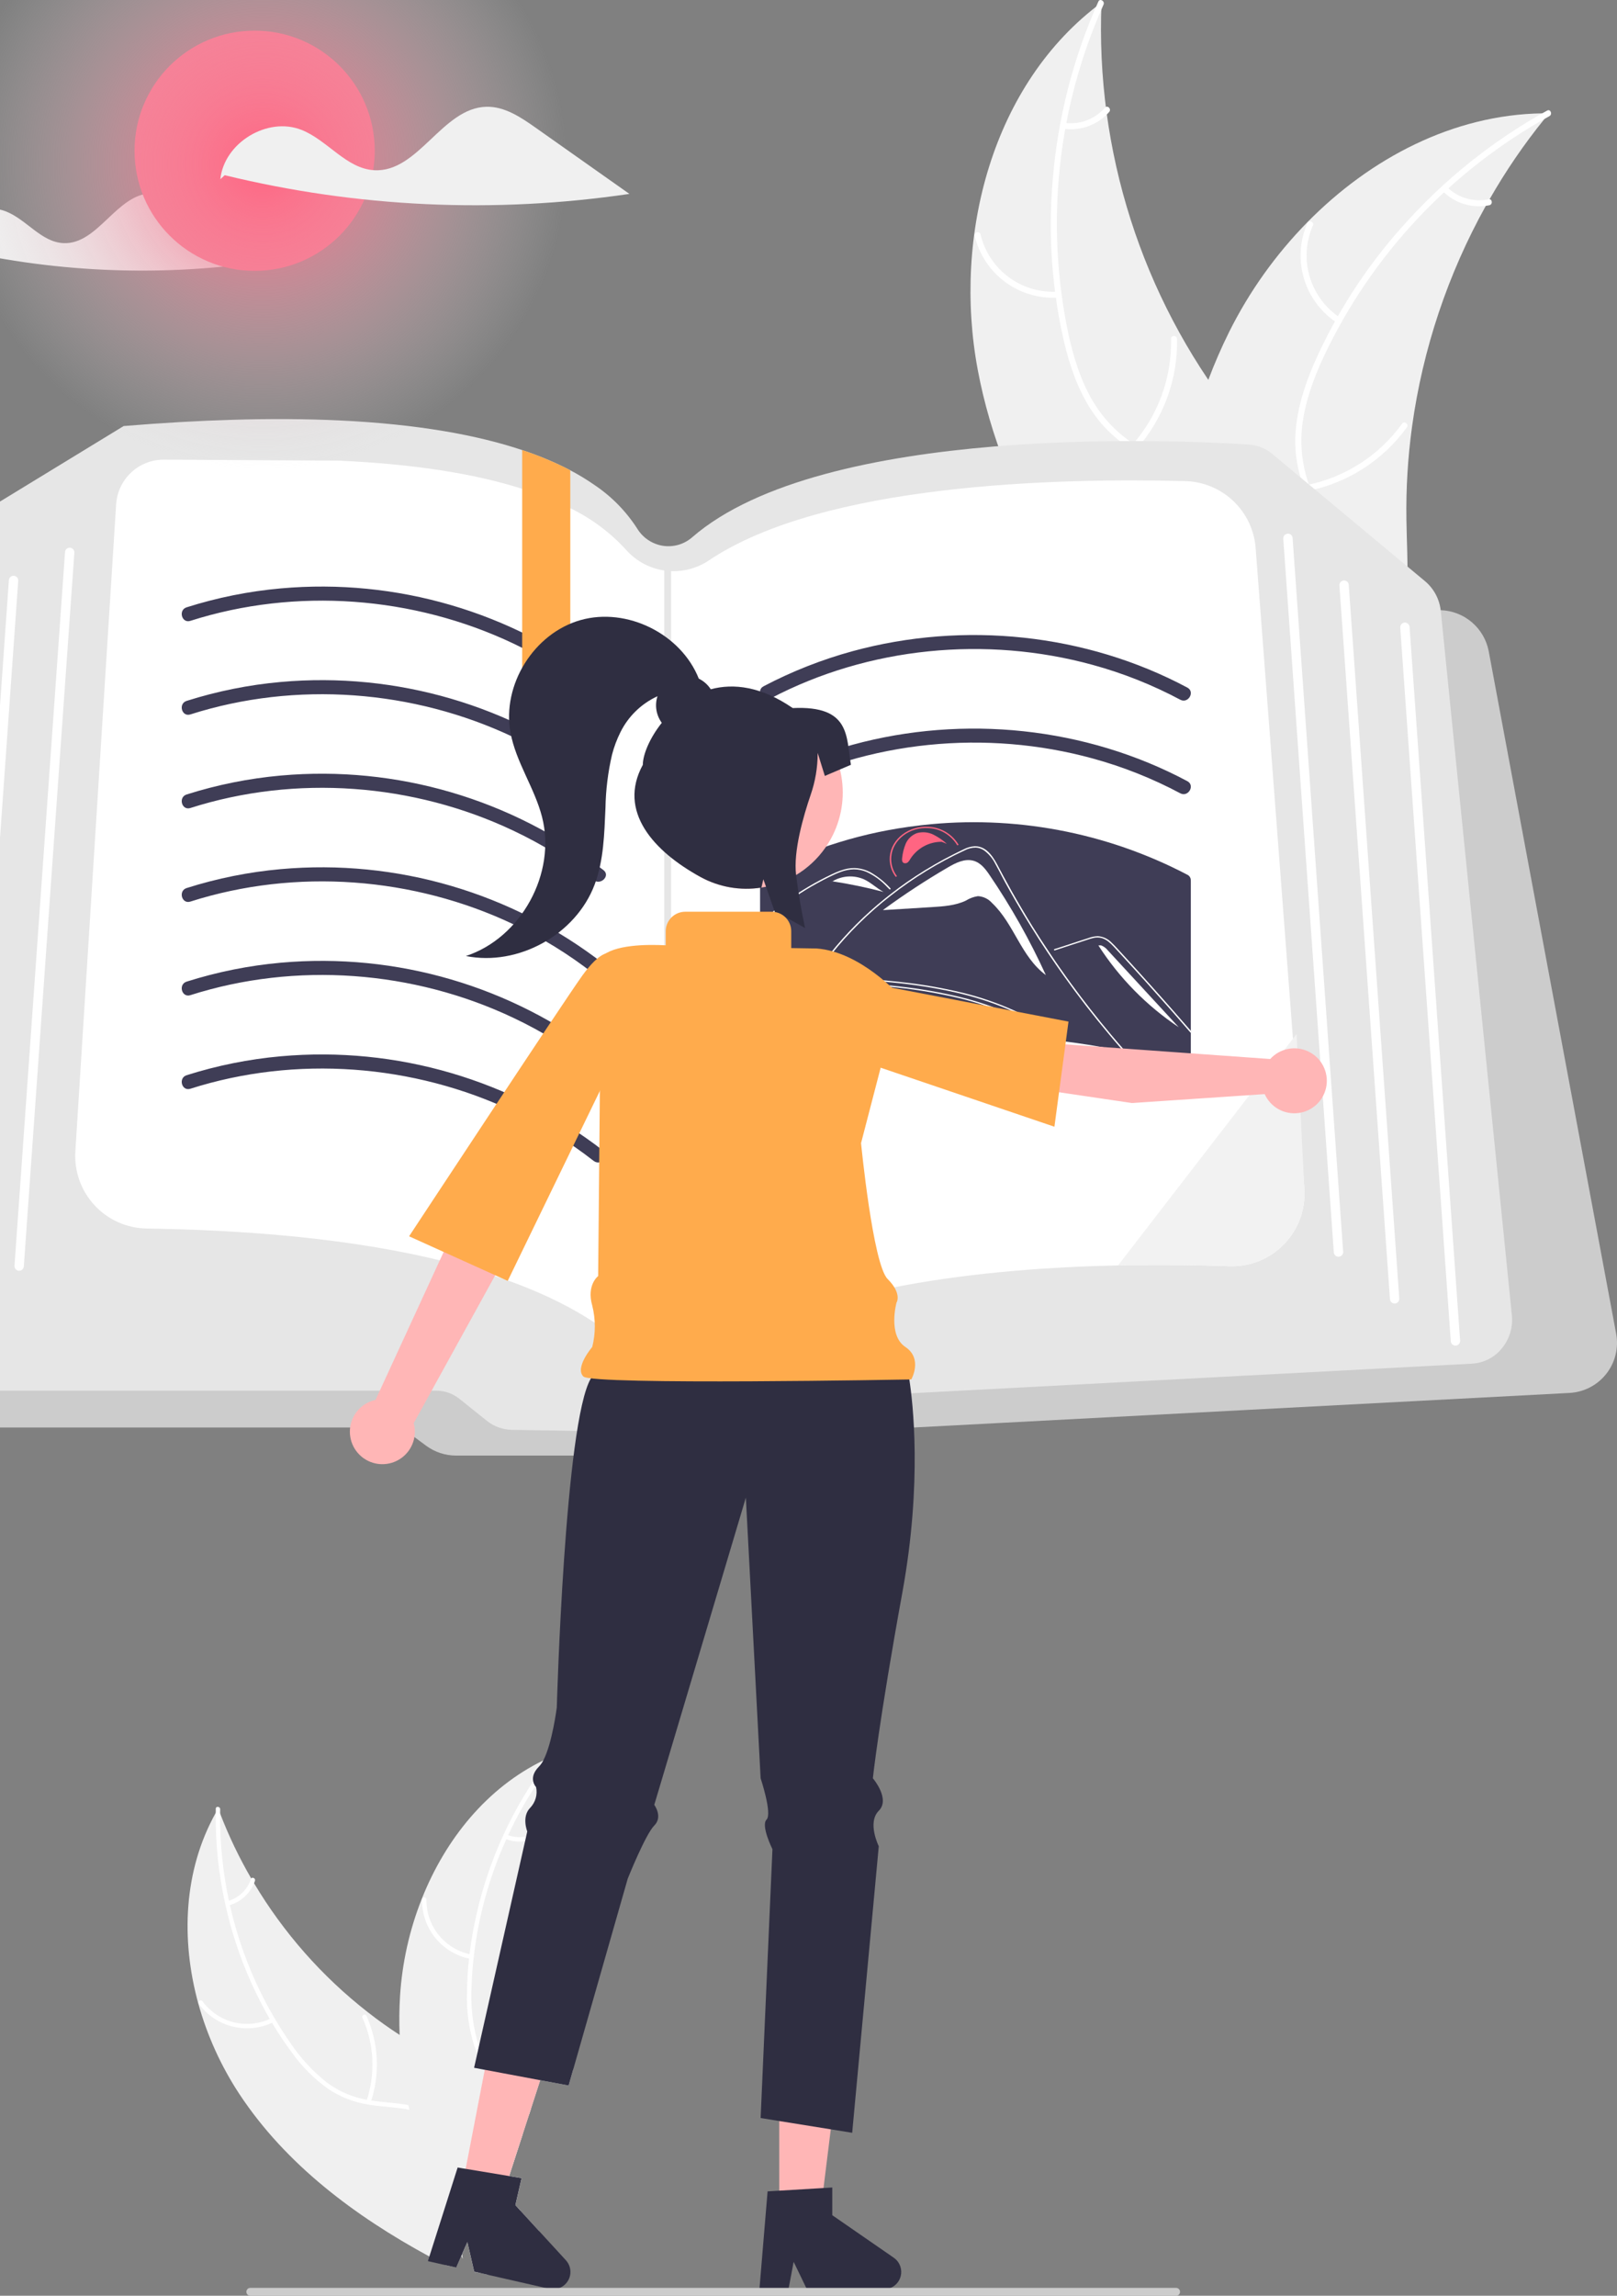 <svg width="720" height="1022" viewBox="0 0 720 1022" fill="none" xmlns="http://www.w3.org/2000/svg">
<rect x="0" y="0" width="720" height="1022" fill="#808080" stroke="none"/>
<g clip-path="url(#clip0_2_5)">
<path d="M232.23 969.633L229.48 981.662L230.142 982.383C229.995 982.751 229.848 983.118 229.671 983.486C228.21 986.785 226.54 989.988 224.671 993.074C222.2 997.177 219.435 1001.13 216.567 1005.02C214.993 1007.16 213.375 1009.29 211.758 1011.41C211.714 1011.48 211.664 1011.55 211.61 1011.62C211.628 1011.54 211.653 1011.47 211.684 1011.4L211.155 1011.28L208.11 998.074L207.184 1000.16V1000.18L205.683 1003.63C205.801 1004.27 205.919 1004.88 206.066 1005.5C206.051 1005.49 206.051 1005.46 206.036 1005.44C206.022 1005.43 206.022 1005.43 206.022 1005.41C205.831 1005 205.625 1004.6 205.433 1004.19L203.139 1009.46L198.492 1008.4C196.05 1007.13 193.609 1005.85 191.182 1004.53C158.032 986.545 127.337 963.589 106.673 932.34C98.46 919.891 92.251 906.229 88.275 891.855C80.436 863.296 81.789 832.562 96.055 807.047L96.056 807.042L96.059 807.037L96.064 807.034L96.07 807.033C96.422 806.385 96.79 805.738 97.172 805.091C97.452 805.827 97.717 806.562 98.011 807.297V807.312C101.845 817.298 106.473 826.961 111.851 836.209C112.262 836.929 112.674 837.65 113.115 838.356C126.251 860.403 143.366 879.82 163.591 895.619C163.646 895.673 163.705 895.722 163.767 895.767C163.837 895.825 163.911 895.879 163.988 895.928C168.489 899.458 173.141 902.776 177.945 905.884V905.899C181.696 908.34 185.549 910.649 189.461 912.84C197.8 917.487 206.875 921.957 214.67 927.531C222.244 932.928 228.627 939.354 232.024 947.957C232.289 948.648 232.539 949.339 232.76 950.03L226.7 968.721L232.23 969.633Z" fill="#F0F0F0"/>
<path d="M207.184 1000.16V1000.18L205.684 1003.63C203.419 991.045 206.11 977.736 204.242 964.986C204.036 963.56 203.772 962.133 203.433 960.721C201.521 952.663 197.153 945.119 189.388 941.516C187.121 940.484 184.742 939.719 182.299 939.237C177.475 938.207 172.445 937.987 167.577 937.413C166.356 937.266 165.15 937.104 163.973 936.884C157.679 935.908 151.669 933.586 146.354 930.075C139.847 925.451 134.177 919.752 129.588 913.222C126.555 909.123 123.732 904.873 121.131 900.487C120.778 899.928 120.454 899.355 120.116 898.781C114.029 888.24 109.037 877.104 105.218 865.546C103.25 859.639 101.6 853.63 100.276 847.547C97.328 834.252 95.912 820.664 96.055 807.047C96.055 807.045 96.055 807.043 96.056 807.041C96.057 807.04 96.058 807.038 96.059 807.037C96.06 807.035 96.062 807.034 96.064 807.033C96.066 807.033 96.068 807.032 96.07 807.032C96.055 806.415 96.07 805.797 96.084 805.179C96.114 803.915 98.07 804.194 98.04 805.459C98.026 806.077 98.011 806.679 98.011 807.297V807.312C97.891 820.358 99.208 833.377 101.938 846.135C102.085 846.782 102.232 847.429 102.364 848.076C106.341 865.755 113.023 882.714 122.175 898.355C122.278 898.531 122.381 898.708 122.499 898.884C124.631 902.516 126.926 906.046 129.338 909.502C133.769 916.154 139.219 922.069 145.486 927.031C150.76 930.975 156.886 933.63 163.37 934.781C164.018 934.898 164.665 935.016 165.327 935.119C165.841 935.207 166.371 935.281 166.9 935.339C171.857 935.957 176.945 936.192 181.872 937.134C184.112 937.556 186.312 938.171 188.447 938.972C191.941 940.372 195.1 942.495 197.715 945.201C200.331 947.908 202.345 951.138 203.625 954.677C204.936 958.113 205.834 961.692 206.301 965.339C206.463 966.53 206.581 967.721 206.684 968.927V968.942C206.831 970.883 206.904 972.839 206.934 974.795C206.963 977.236 206.919 979.677 206.86 982.103C206.534 988.123 206.642 994.158 207.184 1000.16Z" fill="white"/>
<path d="M121.968 900.076C116.363 902.922 109.93 903.683 103.816 902.225C97.702 900.766 92.305 897.181 88.59 892.111C87.842 891.083 89.405 889.872 90.154 890.902C93.605 895.629 98.632 898.968 104.328 900.315C110.024 901.662 116.015 900.928 121.217 898.247C122.349 897.665 123.093 899.498 121.968 900.076Z" fill="white"/>
<path d="M163.179 935.368C167.274 923.19 166.628 909.917 161.371 898.193C160.849 897.032 162.678 896.284 163.199 897.443C168.648 909.653 169.292 923.468 165.002 936.131C164.593 937.338 162.771 936.568 163.179 935.368Z" fill="white"/>
<path d="M101.367 846.317C103.765 845.668 105.964 844.433 107.766 842.724C109.569 841.014 110.919 838.884 111.695 836.524C112.089 835.313 113.91 836.084 113.518 837.287C112.649 839.89 111.155 842.241 109.168 844.134C107.18 846.027 104.76 847.404 102.117 848.146C101.874 848.237 101.605 848.231 101.365 848.131C101.126 848.031 100.934 847.843 100.827 847.607C100.729 847.364 100.731 847.092 100.832 846.851C100.933 846.609 101.125 846.418 101.367 846.317Z" fill="white"/>
<path d="M211.522 1011.74C211.552 1011.69 211.581 1011.66 211.611 1011.62C211.552 1011.79 211.493 1011.97 211.449 1012.16L211.522 1011.74Z" fill="#F0F0F0"/>
<path d="M255.247 921.207L253.188 928.413L240.54 926.045L236.348 938.972L235.628 941.192L232.76 950.03L226.7 968.721L232.23 969.633L229.48 981.662L230.142 982.383L230.348 982.603L231.715 984.103L240.04 993.192L217.273 1012.68L213.625 1011.84L211.758 1011.41C211.714 1011.48 211.664 1011.55 211.611 1011.62C211.628 1011.54 211.653 1011.47 211.684 1011.4L211.155 1011.28L208.11 998.074L207.184 1000.16V1000.18L205.683 1003.63C205.801 1004.26 205.919 1004.88 206.066 1005.5C206.051 1005.49 206.051 1005.46 206.036 1005.44C206.022 1005.43 206.022 1005.43 206.022 1005.41C205.831 1005 205.625 1004.6 205.433 1004.19C202.521 998.118 199.742 991.956 197.168 985.721C190.825 970.704 185.848 955.147 182.299 939.236C182.152 938.545 181.99 937.854 181.872 937.148V937.134C179.715 926.846 178.401 916.4 177.945 905.899V905.884C177.71 900.135 177.769 894.377 178.122 888.634C179.052 873.79 182.313 859.186 187.785 845.355C187.814 845.282 187.843 845.223 187.873 845.15C198.359 818.768 216.817 795.886 241.908 783.695C242.952 783.165 244.026 782.665 245.099 782.195H245.129L245.143 782.18C245.82 781.886 246.482 781.606 247.158 781.312C246.938 782.077 246.702 782.842 246.496 783.621C243.528 793.896 241.403 804.397 240.143 815.018V815.032C240.025 815.841 239.922 816.679 239.834 817.503V817.518C237.059 843.134 239.064 869.043 245.746 893.928C245.761 894.002 245.79 894.061 245.805 894.134C248.301 903.373 251.456 912.42 255.247 921.207Z" fill="#F0F0F0"/>
<path d="M231.716 984.104C230.554 985.662 229.362 987.177 228.156 988.692C226.994 990.148 225.833 991.603 224.671 993.074C221.634 996.816 218.922 1000.81 216.567 1005.01C215.386 1007.2 214.402 1009.48 213.625 1011.84L211.758 1011.41C211.714 1011.48 211.664 1011.55 211.611 1011.62C211.628 1011.54 211.653 1011.47 211.684 1011.4C215.111 1000.69 222.906 992.397 229.671 983.486C229.907 983.192 230.127 982.898 230.348 982.604L231.716 984.104Z" fill="white"/>
<path d="M247.644 782.136C247.261 782.621 246.864 783.121 246.496 783.621C243.629 787.342 240.917 791.18 238.363 795.136C233.814 802.115 229.774 809.413 226.274 816.974C225.994 817.562 225.715 818.165 225.45 818.768C217.96 835.287 213.078 852.868 210.978 870.884C210.949 871.061 210.934 871.223 210.919 871.399C210.434 875.605 210.12 879.826 209.978 884.061C209.509 892.036 210.298 900.036 212.317 907.766C212.611 908.781 212.934 909.781 213.287 910.752C214.172 913.13 215.28 915.42 216.596 917.59C217.542 919.173 218.594 920.692 219.744 922.134C220.435 923.016 221.156 923.884 221.92 924.722C222.362 925.207 222.818 925.693 223.274 926.178C223.656 926.546 224.024 926.928 224.406 927.296C228.377 931.148 232.76 934.722 236.348 938.972L235.628 941.192C232.172 936.81 227.715 933.178 223.7 929.354C221.179 926.984 218.885 924.385 216.846 921.59C216.582 921.207 216.302 920.825 216.052 920.428C214.69 918.437 213.513 916.325 212.537 914.119C212.037 913.016 211.581 911.884 211.169 910.707C208.767 903.104 207.672 895.148 207.934 887.178C207.981 882.073 208.285 876.974 208.846 871.899C208.905 871.237 208.978 870.59 209.066 869.929C210.558 857.85 213.278 845.955 217.185 834.429C222.129 819.807 228.931 805.879 237.422 792.989C239.849 789.297 242.423 785.695 245.143 782.18C245.496 781.695 245.864 781.224 246.246 780.739C247.026 779.739 248.423 781.136 247.644 782.136Z" fill="white"/>
<path d="M209.766 872.085C203.578 870.984 197.982 867.719 193.979 862.873C189.976 858.028 187.825 851.917 187.912 845.633C187.918 845.377 188.023 845.133 188.205 844.952C188.388 844.772 188.633 844.67 188.889 844.666C189.145 844.663 189.393 844.76 189.579 844.936C189.766 845.111 189.877 845.353 189.889 845.609C189.798 851.461 191.801 857.153 195.538 861.657C199.275 866.162 204.5 869.182 210.269 870.173C211.522 870.39 211.013 872.301 209.766 872.085Z" fill="white"/>
<path d="M221.42 925.073C232.023 917.815 239.5 906.828 242.361 894.303C242.643 893.062 244.554 893.565 244.272 894.805C241.271 907.834 233.467 919.252 222.417 926.78C221.363 927.497 220.372 925.786 221.42 925.073Z" fill="white"/>
<path d="M225.688 816.76C227.993 817.685 230.493 818.023 232.961 817.744C235.43 817.464 237.79 816.576 239.831 815.159C240.875 814.429 241.865 816.14 240.827 816.865C238.566 818.421 235.958 819.398 233.231 819.713C230.504 820.028 227.742 819.671 225.185 818.672C224.936 818.598 224.725 818.432 224.594 818.208C224.463 817.984 224.423 817.718 224.481 817.465C224.548 817.212 224.713 816.996 224.939 816.864C225.165 816.732 225.434 816.695 225.688 816.76Z" fill="white"/>
<path d="M435.353 164.597C424.218 105.009 441.749 37.219 490.474 1.15C487.712 67.013 508.339 131.73 548.705 183.851C564.345 203.895 583.828 224.561 583.223 249.977C582.847 265.791 574.293 280.524 563.021 291.623C551.748 302.722 537.862 310.725 524.143 318.602L522.007 321.924C481.788 276.565 446.488 224.184 435.353 164.597Z" fill="#F0F0F0"/>
<path d="M491.362 2.061C470.891 47.871 465.376 98.966 475.601 148.089C477.855 158.599 481.057 169.065 486.488 178.403C491.851 187.464 499.543 194.924 508.764 200.008C517.268 204.921 526.534 208.962 533.695 215.855C541.243 223.122 544.604 233.04 544.324 243.402C543.981 256.08 539.103 267.878 533.931 279.251C528.189 291.878 522.024 304.903 522.397 319.099C522.442 320.819 519.77 320.788 519.725 319.071C519.077 294.372 536.936 274.536 540.915 250.836C542.772 239.777 541.307 228.092 533.531 219.52C526.732 212.024 517.179 207.849 508.527 202.949C499.441 197.804 491.706 191.448 485.957 182.636C480.076 173.621 476.458 163.258 473.945 152.852C468.421 129.21 466.65 104.848 468.695 80.656C470.876 53.034 477.767 25.988 489.069 0.689C489.769 -0.877 492.058 0.506 491.362 2.061Z" fill="white"/>
<path d="M471.377 132.465C462.902 133.062 454.49 130.626 447.645 125.594C440.799 120.562 435.966 113.26 434.007 104.994C433.617 103.32 436.2 102.634 436.591 104.31C438.401 112.012 442.904 118.813 449.288 123.486C455.672 128.159 463.516 130.396 471.405 129.794C473.12 129.665 473.082 132.337 471.377 132.465Z" fill="white"/>
<path d="M504.125 198.085C515.631 185.076 521.81 168.208 521.43 150.846C521.391 149.125 524.063 149.156 524.102 150.874C524.463 168.942 517.997 186.482 505.994 199.994C504.849 201.281 502.986 199.365 504.125 198.085Z" fill="white"/>
<path d="M474.006 54.693C477.334 55.145 480.722 54.764 483.865 53.584C487.009 52.404 489.811 50.462 492.018 47.931C493.146 46.63 495.008 48.548 493.887 49.84C491.436 52.624 488.339 54.766 484.869 56.077C481.398 57.389 477.659 57.831 473.978 57.364C473.628 57.349 473.296 57.202 473.05 56.951C472.805 56.7 472.664 56.365 472.656 56.014C472.662 55.661 472.807 55.324 473.059 55.076C473.312 54.828 473.653 54.691 474.006 54.693Z" fill="white"/>
<path d="M689.733 50.438C689.052 51.27 688.371 52.103 687.695 52.957C678.594 64.195 670.421 76.153 663.257 88.715C662.688 89.677 662.125 90.661 661.585 91.638C644.647 122.085 633.51 155.411 628.739 189.924C626.853 203.659 626.016 217.517 626.233 231.379C626.534 250.523 628.384 271.256 622.515 288.864C621.923 290.707 621.218 292.513 620.403 294.269L526.226 324.272C525.977 324.232 525.735 324.215 525.486 324.176L521.78 325.546C521.719 324.832 521.671 324.09 521.61 323.376C521.573 322.961 521.556 322.541 521.519 322.126C521.501 321.848 521.484 321.57 521.452 321.32C521.445 321.227 521.44 321.134 521.44 321.063C521.408 320.813 521.405 320.577 521.379 320.349C521.099 316.202 520.84 312.048 520.625 307.881C520.618 307.859 520.618 307.859 520.632 307.831C519.016 276.09 520.035 243.935 525.903 212.958C526.08 212.026 526.249 211.073 526.469 210.127C529.192 196.178 533.05 182.475 538.005 169.155C540.742 161.87 543.846 154.729 547.305 147.757C556.277 129.762 568.024 113.29 582.116 98.945C610.212 70.352 647.14 51.062 686.71 50.455C687.722 50.44 688.714 50.431 689.733 50.438Z" fill="#F0F0F0"/>
<path d="M689.903 51.701C645.974 75.954 610.804 113.43 589.39 158.807C584.861 168.557 581.116 178.841 579.829 189.565C578.655 200.029 580.304 210.616 584.606 220.227C588.437 229.268 593.403 238.073 594.97 247.888C596.621 258.234 593.333 268.176 586.87 276.281C578.962 286.197 567.962 292.681 556.985 298.648C544.797 305.273 532.033 311.961 523.782 323.52C522.782 324.921 520.667 323.288 521.665 321.89C536.02 301.779 562.223 296.692 579.671 280.164C587.813 272.452 593.679 262.24 592.632 250.715C591.717 240.637 586.604 231.553 582.645 222.432C578.489 212.854 576.141 203.123 576.857 192.626C577.589 181.888 580.94 171.436 585.2 161.613C595.025 139.412 608.28 118.893 624.479 100.809C642.853 80.067 664.64 62.62 688.898 49.224C690.4 48.396 691.395 50.878 689.903 51.701Z" fill="white"/>
<path d="M595.425 143.79C588.298 139.164 583.049 132.156 580.613 124.017C578.177 115.878 578.714 107.139 582.128 99.359C582.825 97.787 585.3 98.795 584.603 100.369C581.41 107.607 580.911 115.748 583.194 123.323C585.478 130.897 590.394 137.406 597.056 141.674C598.502 142.603 596.863 144.714 595.425 143.79Z" fill="white"/>
<path d="M582.06 215.898C599.08 212.437 614.17 202.689 624.321 188.598C625.326 187.201 627.441 188.833 626.438 190.228C615.847 204.873 600.123 214.985 582.403 218.548C580.714 218.886 580.38 216.235 582.06 215.898Z" fill="white"/>
<path d="M644.354 83.276C646.738 85.641 649.672 87.376 652.893 88.326C656.114 89.276 659.52 89.412 662.806 88.72C664.49 88.361 664.823 91.013 663.15 91.37C659.515 92.117 655.754 91.963 652.193 90.921C648.632 89.879 645.381 87.981 642.723 85.392C642.452 85.169 642.276 84.852 642.231 84.504C642.186 84.156 642.275 83.803 642.48 83.519C642.697 83.24 643.016 83.058 643.367 83.012C643.718 82.967 644.072 83.061 644.354 83.276Z" fill="white"/>
<path d="M84.546 93.413C79.343 89.74 73.649 85.91 67.281 86.063C51.869 86.434 43.559 109.025 28.163 108.23C18.345 107.724 11.826 97.75 2.684 94.134C-9.218 89.426 -24.365 98.634 -25.663 111.366L-24.135 109.967C22.132 121.245 70.144 123.463 117.254 116.498C106.352 108.803 95.449 101.108 84.546 93.413Z" fill="#F0F0F0"/>
<path d="M113.384 120.587C142.92 120.587 166.864 96.646 166.864 67.113C166.864 37.58 142.92 13.639 113.384 13.639C83.848 13.639 59.904 37.58 59.904 67.113C59.904 96.646 83.848 120.587 113.384 120.587Z" fill="#FF6582"/>
<path d="M719.62 593.696L662.866 289.849C661.895 284.84 659.251 280.309 655.367 277C651.483 273.691 646.59 271.8 641.49 271.636C641.031 271.626 640.572 271.626 640.113 271.636L601.451 273.023L597.29 273.176L577.995 273.869L573.834 274.012L561.422 274.461L311.153 283.445C310.776 283.465 310.388 283.465 310.011 283.455L253.93 282.282L233.176 281.854L232.513 281.844L217.195 281.517L83.718 278.744L48.33 277.999L30.88 277.642L26.699 277.551L6.802 277.143L2.631 277.051L-17.725 276.633L-21.896 276.541L-44.261 276.072L-47.77 276.001L-67.718 275.583L-70.869 275.521H-71.328C-76.624 275.543 -81.742 277.436 -85.776 280.866C-89.811 284.296 -92.503 289.041 -93.377 294.264L-144.706 609.563C-145.227 612.757 -145.047 616.026 -144.18 619.143C-143.312 622.261 -141.777 625.153 -139.681 627.619C-137.584 630.084 -134.977 632.065 -132.039 633.423C-129.101 634.781 -125.903 635.484 -122.667 635.484H172.108C176.447 635.496 180.669 636.889 184.163 639.461L189.751 643.601C193.603 646.436 198.257 647.971 203.04 647.986H376.76C379.695 647.993 382.603 647.419 385.314 646.295C388.026 645.171 390.488 643.521 392.557 641.439C396.096 637.902 400.818 635.799 405.815 635.535L698.836 620.096C702.013 619.93 705.119 619.087 707.944 617.624C710.769 616.16 713.249 614.11 715.217 611.61C717.185 609.11 718.596 606.218 719.355 603.129C720.115 600.039 720.205 596.823 719.62 593.696Z" fill="#CCCCCC"/>
<path d="M673.177 585.436L641.541 272.044C641.531 271.912 641.511 271.769 641.49 271.636C640.898 266.629 638.426 262.033 634.576 258.778L566.522 202.091C563.562 199.607 559.884 198.138 556.027 197.9C524.892 195.901 366.602 188.498 308.175 239.209C306.403 240.752 304.313 241.887 302.054 242.535C299.796 243.184 297.422 243.329 295.101 242.962C292.774 242.584 290.557 241.709 288.6 240.396C286.643 239.083 284.992 237.364 283.76 235.354C278.792 227.612 272.283 220.975 264.638 215.857C261.206 213.474 257.629 211.305 253.93 209.362C250.656 207.638 247.097 205.966 243.222 204.355C239.887 202.968 236.327 201.632 232.513 200.358C212.739 193.75 186.304 188.814 150.977 187.162C136.322 186.469 120.392 186.377 103.636 186.877C88.338 187.325 72.082 188.253 55.326 189.64L55.081 189.65L-58.295 258.859C-60.836 260.444 -62.984 262.585 -64.576 265.122C-66.168 267.659 -67.162 270.525 -67.483 273.502L-67.718 275.583L-103.718 597.214C-104.029 599.947 -103.778 602.714 -102.98 605.346C-102.182 607.978 -100.854 610.42 -99.078 612.52C-97.349 614.567 -95.196 616.215 -92.768 617.349C-90.34 618.483 -87.694 619.076 -85.014 619.087H194.341C198.055 619.106 201.653 620.382 204.549 622.707L216.746 632.476C219.925 635.028 223.859 636.455 227.934 636.534L350.764 638.543H351.06C354.161 638.538 357.211 637.745 359.922 636.239L383.613 623.084C385.774 621.881 388.18 621.184 390.65 621.045L655.401 607.064C657.981 606.927 660.503 606.247 662.803 605.07C665.103 603.893 667.13 602.244 668.751 600.232C670.435 598.184 671.693 595.82 672.453 593.28C673.213 590.739 673.459 588.073 673.177 585.436Z" fill="#E6E6E6"/>
<path d="M580.765 528.919L577.059 480.14L561.425 274.467L559.102 244.041C558.514 236.049 554.971 228.563 549.163 223.041C543.355 217.519 535.699 214.358 527.687 214.173C470.401 212.703 366.67 215.291 315.768 249.393C310.107 253.242 303.239 254.901 296.445 254.062C289.651 253.224 283.393 249.944 278.838 244.835C271.795 237.103 263.338 230.789 253.924 226.232C247.034 222.777 239.872 219.895 232.51 217.614C210.964 210.732 183.775 206.551 150.943 205.071L73.023 204.615H72.891C67.493 204.62 62.3 206.679 58.366 210.375C54.432 214.071 52.053 219.125 51.712 224.511L48.329 277.996L33.549 512.551C33.272 516.921 33.886 521.301 35.355 525.426C36.823 529.551 39.114 533.335 42.089 536.547C45.064 539.76 48.661 542.334 52.661 544.115C56.662 545.895 60.982 546.844 65.361 546.904C196.153 548.845 253.291 576.448 278.206 599.241C283.503 604.101 290.271 607.055 297.437 607.636C304.602 608.216 311.757 606.39 317.768 602.447C362.993 572.83 438.178 564.595 498.022 563.315C516.347 562.933 533.231 563.183 547.38 563.683C551.927 563.847 556.458 563.049 560.675 561.341C564.893 559.633 568.702 557.053 571.853 553.771C575.005 550.49 577.428 546.58 578.964 542.297C580.5 538.014 581.114 533.455 580.765 528.919Z" fill="white"/>
<path d="M-16.465 578.205C-16.514 578.205 -16.565 578.203 -16.613 578.199C-16.886 578.18 -17.153 578.107 -17.397 577.985C-17.642 577.863 -17.86 577.694 -18.039 577.487C-18.219 577.281 -18.355 577.041 -18.442 576.782C-18.529 576.522 -18.563 576.248 -18.544 575.976L3.96 258.256C3.976 257.982 4.046 257.714 4.168 257.468C4.289 257.222 4.458 257.002 4.665 256.822C4.872 256.643 5.113 256.506 5.374 256.421C5.635 256.335 5.91 256.303 6.183 256.326C6.456 256.345 6.722 256.417 6.967 256.54C7.212 256.662 7.43 256.831 7.609 257.037C7.789 257.244 7.925 257.483 8.012 257.743C8.099 258.002 8.133 258.276 8.114 258.549L-14.39 576.269C-14.427 576.794 -14.661 577.286 -15.046 577.645C-15.431 578.005 -15.938 578.205 -16.465 578.205Z" fill="white"/>
<path d="M8.533 565.707C8.484 565.707 8.433 565.705 8.385 565.701C8.112 565.682 7.845 565.609 7.601 565.487C7.356 565.365 7.138 565.196 6.959 564.99C6.779 564.783 6.643 564.543 6.556 564.284C6.469 564.025 6.435 563.751 6.454 563.478L28.958 245.758C28.974 245.484 29.045 245.217 29.166 244.97C29.287 244.724 29.456 244.505 29.663 244.325C29.87 244.145 30.111 244.008 30.372 243.923C30.633 243.838 30.908 243.805 31.181 243.828C31.454 243.847 31.721 243.92 31.965 244.042C32.21 244.164 32.428 244.333 32.607 244.54C32.787 244.746 32.923 244.986 33.01 245.245C33.097 245.505 33.131 245.778 33.112 246.051L10.608 563.771C10.572 564.296 10.337 564.788 9.952 565.148C9.567 565.507 9.06 565.707 8.533 565.707Z" fill="white"/>
<path d="M648.062 599.034C648.11 599.034 648.161 599.032 648.21 599.028C648.483 599.009 648.749 598.936 648.994 598.814C649.239 598.692 649.457 598.523 649.636 598.316C649.815 598.11 649.952 597.87 650.039 597.611C650.125 597.351 650.16 597.078 650.141 596.805L627.637 279.085C627.621 278.811 627.55 278.543 627.429 278.297C627.308 278.051 627.139 277.832 626.932 277.652C626.724 277.472 626.483 277.335 626.223 277.25C625.962 277.165 625.687 277.132 625.413 277.155C625.14 277.174 624.874 277.247 624.63 277.369C624.385 277.491 624.167 277.66 623.987 277.866C623.808 278.073 623.671 278.313 623.585 278.572C623.498 278.831 623.463 279.105 623.483 279.378L645.987 597.098C646.023 597.623 646.258 598.115 646.643 598.475C647.028 598.834 647.535 599.034 648.062 599.034Z" fill="white"/>
<path d="M620.98 580.288C621.029 580.288 621.08 580.286 621.129 580.282C621.402 580.263 621.668 580.19 621.913 580.068C622.157 579.946 622.376 579.777 622.555 579.57C622.734 579.364 622.871 579.124 622.958 578.865C623.044 578.605 623.079 578.331 623.06 578.059L600.556 260.339C600.54 260.065 600.469 259.797 600.348 259.551C600.227 259.305 600.058 259.085 599.85 258.905C599.643 258.726 599.402 258.589 599.141 258.504C598.881 258.418 598.606 258.386 598.332 258.408C598.059 258.428 597.793 258.5 597.548 258.622C597.304 258.745 597.085 258.914 596.906 259.12C596.727 259.327 596.59 259.566 596.503 259.826C596.417 260.085 596.382 260.359 596.402 260.632L618.906 578.351C618.942 578.877 619.177 579.369 619.562 579.728C619.947 580.088 620.454 580.288 620.98 580.288Z" fill="white"/>
<path d="M595.982 559.459C596.031 559.459 596.082 559.457 596.131 559.453C596.404 559.433 596.67 559.361 596.915 559.239C597.159 559.116 597.378 558.947 597.557 558.741C597.736 558.534 597.873 558.295 597.96 558.035C598.046 557.776 598.081 557.502 598.062 557.229L575.558 239.51C575.542 239.236 575.471 238.968 575.35 238.722C575.229 238.475 575.06 238.256 574.852 238.076C574.645 237.896 574.404 237.76 574.143 237.674C573.883 237.589 573.608 237.557 573.334 237.579C573.061 237.598 572.795 237.671 572.55 237.793C572.306 237.915 572.087 238.084 571.908 238.291C571.729 238.497 571.592 238.737 571.505 238.996C571.419 239.256 571.384 239.53 571.403 239.802L593.907 557.522C593.944 558.048 594.178 558.54 594.564 558.899C594.949 559.258 595.456 559.458 595.982 559.459Z" fill="white"/>
<path d="M84.753 276.388C131.709 261.408 184.095 265.374 228.58 286.477C241.272 292.467 253.26 299.849 264.321 308.488C267.45 310.943 271.902 306.551 268.74 304.069C227.882 272.382 176.544 257.329 125.042 261.935C110.793 263.21 96.727 266.036 83.091 270.362C79.274 271.58 80.906 277.615 84.753 276.388Z" fill="#3F3D56"/>
<path d="M343.137 310.912C386.794 287.968 439.073 282.965 486.54 295.989C500.072 299.693 513.15 304.892 525.532 311.49C529.079 313.383 532.24 307.99 528.686 306.095C483.447 281.958 429.141 276.401 379.739 289.856C365.957 293.616 352.627 298.867 339.983 305.516C336.422 307.388 339.577 312.783 343.137 310.912Z" fill="#3F3D56"/>
<path d="M343.137 352.571C386.794 329.626 439.073 324.623 486.54 337.647C500.072 341.351 513.15 346.551 525.532 353.149C529.079 355.041 532.24 349.649 528.686 347.753C483.447 323.616 429.141 318.06 379.739 331.515C365.957 335.275 352.627 340.526 339.983 347.175C336.422 349.047 339.577 354.442 343.137 352.571Z" fill="#3F3D56"/>
<path d="M530.215 391.994C530.248 391.458 530.119 390.924 529.844 390.462C529.57 390 529.162 389.632 528.675 389.404C492.434 370.429 451.343 362.733 410.69 367.307C410.435 367.327 410.2 367.368 409.925 367.388H409.915C409.665 367.411 409.416 367.448 409.17 367.501C384.991 370.283 361.535 377.512 339.984 388.823C339.514 389.103 339.125 389.5 338.855 389.976C338.585 390.451 338.444 390.989 338.444 391.536V469.249C338.452 469.727 338.569 470.197 338.785 470.624C339.001 471.05 339.312 471.422 339.693 471.711C340.074 472 340.516 472.198 340.985 472.291C341.455 472.384 341.939 472.369 342.401 472.247C343.36 471.971 344.319 471.706 345.298 471.451C367.084 465.555 389.449 462.057 411.995 461.019C412.475 460.999 412.954 460.979 413.454 460.958C431.817 460.17 450.215 460.831 468.474 462.936C468.857 462.958 469.238 462.999 469.616 463.059C470.555 463.161 471.513 463.273 472.452 463.395C472.829 463.436 473.186 463.477 473.533 463.538C477.184 463.997 480.804 464.517 484.435 465.078C489.677 465.914 494.919 466.846 500.161 467.872C500.487 467.933 500.824 468.015 501.16 468.076C509.574 469.748 517.947 471.686 526.279 473.827C526.743 473.947 527.228 473.96 527.698 473.865C528.167 473.77 528.609 473.569 528.99 473.279C529.371 472.988 529.681 472.615 529.897 472.187C530.113 471.759 530.229 471.288 530.236 470.809V392.117C530.239 392.075 530.232 392.033 530.215 391.994Z" fill="#3F3D56"/>
<path d="M415.589 371.544C413.3 370.423 410.676 370.193 408.226 370.898C407.143 371.303 406.153 371.92 405.311 372.712C404.469 373.503 403.792 374.454 403.321 375.51C402.472 377.533 401.928 379.671 401.707 381.854C401.577 382.712 401.569 383.796 402.432 384.197C402.746 384.31 403.084 384.336 403.411 384.272C403.738 384.207 404.041 384.054 404.287 383.83C404.733 383.39 405.1 382.878 405.373 382.314C406.872 379.983 408.935 378.067 411.37 376.743C413.805 375.419 416.535 374.73 419.307 374.74L421.614 375.659C419.799 374.025 417.773 372.641 415.589 371.544Z" fill="#FF6582"/>
<path d="M440.56 389.456C438.77 386.821 436.648 384.007 433.325 383.146C429.478 382.149 425.525 384.129 422.172 386.083C412.202 391.889 402.547 398.22 393.248 405.05L393.258 405.152L414.842 403.827C420.04 403.508 425.416 403.145 430.01 400.957C431.66 399.923 433.503 399.236 435.428 398.94C436.621 399.004 437.791 399.305 438.868 399.824C439.945 400.343 440.908 401.07 441.703 401.963C451.65 411.39 454.529 425.807 465.688 434.089C458.587 418.529 450.181 403.598 440.56 389.456Z" fill="white"/>
<path d="M413.457 460.957C412.958 460.978 412.478 460.999 411.999 461.019C408.52 459.77 404.958 458.666 401.354 457.707C399.021 457.083 396.646 456.52 394.271 456.041C391.584 455.458 388.876 455 386.168 454.604C381.012 453.854 375.815 453.416 370.607 453.292C370.567 453.296 370.527 453.292 370.489 453.28C370.452 453.268 370.417 453.248 370.387 453.221C370.358 453.195 370.334 453.162 370.318 453.126C370.302 453.09 370.293 453.05 370.293 453.011C370.293 452.971 370.302 452.932 370.318 452.895C370.334 452.859 370.358 452.827 370.387 452.8C370.417 452.774 370.452 452.754 370.489 452.742C370.527 452.729 370.567 452.725 370.607 452.73C371.273 452.73 371.94 452.75 372.586 452.792C377.805 452.985 383.009 453.493 388.168 454.313C390.855 454.75 393.542 455.271 396.209 455.854C398.625 456.396 401.041 457 403.417 457.666C406.812 458.624 410.159 459.721 413.457 460.957Z" fill="white"/>
<path d="M473.536 463.54C473.182 463.477 472.827 463.435 472.453 463.394C471.015 462.207 469.557 461.082 468.036 459.978C466.14 458.603 464.182 457.312 462.183 456.104C457.754 453.416 453.13 451.062 448.35 449.064C440.793 445.917 432.971 443.449 424.977 441.69C415.858 439.692 406.627 438.246 397.334 437.357C388.043 436.399 378.71 435.816 369.377 435.233C368.982 435.212 368.961 434.629 369.377 434.65C370.544 434.733 371.711 434.795 372.898 434.879C382.335 435.462 391.771 436.129 401.146 437.191C410.441 438.187 419.661 439.787 428.748 441.982C436.505 443.893 444.076 446.493 451.371 449.751C455.567 451.636 459.631 453.8 463.537 456.229C466.015 457.791 468.411 459.457 470.702 461.228C471.661 461.978 472.619 462.728 473.536 463.54Z" fill="white"/>
<path d="M469.62 463.061C469.24 463 468.858 462.958 468.474 462.936C468.037 462.582 467.578 462.248 467.12 461.915C463.913 459.62 460.566 457.526 457.1 455.645C453.951 453.935 450.718 452.384 447.413 451.001C439.86 447.845 432.037 445.377 424.04 443.627C414.921 441.629 405.689 440.183 396.396 439.295C387.105 438.336 377.773 437.753 368.44 437.17C368.045 437.128 368.045 436.566 368.44 436.587C369.628 436.67 370.794 436.733 371.961 436.816C381.397 437.399 390.834 438.066 400.208 439.128C409.503 440.124 418.724 441.724 427.81 443.919C435.569 445.827 443.14 448.427 450.433 451.688C453.183 452.938 455.871 454.292 458.495 455.771C462.388 457.907 466.107 460.345 469.62 463.061Z" fill="white"/>
<path d="M501.159 468.081C500.826 468.018 500.492 467.935 500.159 467.872C499.784 467.476 499.429 467.06 499.076 466.643C497.284 464.581 495.514 462.498 493.763 460.394C486.868 452.188 480.327 443.731 474.161 435.108C468.87 427.734 463.849 420.215 459.1 412.55C456.829 408.925 454.641 405.259 452.496 401.552C450.83 398.678 449.205 395.796 447.621 392.908C447.163 392.075 446.726 391.241 446.288 390.408C445.267 388.45 444.246 386.471 443.164 384.534C441.986 382.161 440.257 380.104 438.122 378.535C437.055 377.821 435.82 377.397 434.539 377.307C432.733 377.313 430.957 377.771 429.373 378.639C417.718 384.066 406.724 390.81 396.605 398.74C386.721 406.426 377.785 415.257 369.982 425.047C369.732 425.339 369.19 425.068 369.419 424.756C370.356 423.589 371.315 422.423 372.273 421.277C379.772 412.407 388.218 404.382 397.458 397.344C397.479 397.323 397.521 397.303 397.542 397.282C398.354 396.636 399.167 396.011 400 395.407C405.159 391.609 410.529 388.104 416.082 384.909C418.915 383.264 421.811 381.701 424.769 380.223C425.498 379.848 426.248 379.473 426.998 379.119C427.748 378.744 428.498 378.39 429.248 378.035C430.732 377.279 432.355 376.832 434.018 376.723C439.809 376.64 442.788 382.472 444.851 386.409C445.496 387.638 446.163 388.867 446.809 390.096C449.309 394.741 451.913 399.365 454.621 403.926C456.266 406.759 457.975 409.571 459.704 412.362C462.183 416.341 464.724 420.277 467.37 424.194L467.371 424.202L467.376 424.208L467.383 424.213L467.391 424.214C470.453 428.838 473.64 433.379 476.932 437.899C482.577 445.627 488.493 453.181 494.68 460.561C496.805 463.102 498.965 465.609 501.159 468.081Z" fill="white"/>
<path d="M530.24 458.895V459.853C528.177 457.437 526.073 455.042 523.99 452.646C523.115 451.646 522.24 450.647 521.365 449.647C517.657 445.439 513.928 441.246 510.179 437.066C506.408 432.9 502.638 428.734 498.825 424.589C497.909 423.589 496.992 422.59 496.055 421.59C495.305 420.75 494.49 419.97 493.617 419.257C492.737 418.525 491.727 417.966 490.638 417.611C489.386 417.264 488.065 417.25 486.806 417.57C485.368 417.903 483.993 418.424 482.598 418.861C481.16 419.34 479.744 419.798 478.306 420.256C475.431 421.194 472.578 422.131 469.703 423.069C469.667 423.083 469.629 423.09 469.591 423.09C469.552 423.089 469.515 423.081 469.48 423.065C469.445 423.049 469.413 423.027 469.387 422.999C469.361 422.971 469.341 422.938 469.328 422.902C469.311 422.862 469.304 422.82 469.306 422.777C469.308 422.735 469.319 422.693 469.339 422.655C469.359 422.617 469.387 422.584 469.421 422.559C469.455 422.533 469.494 422.515 469.536 422.506C470.245 422.277 470.974 422.048 471.703 421.819C474.598 420.861 477.473 419.923 480.369 418.986C481.806 418.507 483.243 418.049 484.681 417.591C486.014 417.084 487.422 416.803 488.847 416.757C491.174 416.925 493.356 417.949 494.972 419.632C495.867 420.465 496.68 421.34 497.492 422.235C498.45 423.277 499.409 424.318 500.367 425.36C504.221 429.567 508.047 433.789 511.845 438.024C515.657 442.273 519.435 446.529 523.178 450.792C523.448 451.105 523.719 451.417 523.99 451.73C526.094 454.104 528.156 456.5 530.24 458.895Z" fill="white"/>
<path d="M426.838 376.088L426.261 376.34C424.941 374.112 423.091 372.244 420.875 370.902C418.659 369.561 416.146 368.788 413.56 368.652C405.031 368.046 397.539 373.729 396.858 381.319C396.582 384.444 397.486 387.56 399.394 390.051L398.859 390.367C396.872 387.773 395.93 384.528 396.218 381.274C396.927 373.369 404.729 367.451 413.611 368.082C416.305 368.224 418.921 369.029 421.229 370.426C423.536 371.823 425.463 373.768 426.838 376.088Z" fill="#FF6582"/>
<path d="M384.695 391.445C382.457 390.472 380.019 390.045 377.583 390.2C375.147 390.355 372.783 391.088 370.687 392.337C378.341 393.511 385.929 395.087 393.419 397.059C390.318 395.441 387.892 392.908 384.695 391.445Z" fill="white"/>
<path d="M370.643 392.33L369.801 392.94C370.086 392.726 370.382 392.526 370.687 392.337L370.643 392.33Z" fill="white"/>
<path d="M493.294 423.094C492.507 422.081 491.458 421.301 490.26 420.84L489.076 420.882C498.373 435.348 510.554 447.742 524.858 457.29C514.337 445.891 503.815 434.493 493.294 423.094Z" fill="white"/>
<path d="M396.027 395.866C395.691 395.533 395.357 395.2 395.019 394.866C392.426 392.045 389.303 389.76 385.829 388.142C384.06 387.398 382.162 387.006 380.243 386.99C378.26 387.036 376.299 387.417 374.443 388.116C373.57 388.426 372.716 388.779 371.875 389.154C370.914 389.584 369.97 390.043 369.031 390.506C367.267 391.375 365.526 392.282 363.809 393.226C360.391 395.106 357.08 397.13 353.876 399.297C352.215 400.421 350.589 401.581 348.996 402.779C347.515 403.891 346.064 405.034 344.643 406.206C344.339 406.455 343.886 406.051 344.189 405.802C344.564 405.491 344.943 405.183 345.322 404.878C346.392 404.017 347.479 403.173 348.583 402.345C350.597 400.832 352.663 399.378 354.781 397.983C358.075 395.811 361.482 393.787 365.003 391.91C366.762 390.973 368.546 390.075 370.353 389.217C370.899 388.958 371.451 388.704 372.01 388.464C373.286 387.892 374.602 387.415 375.948 387.038C377.879 386.484 379.898 386.308 381.896 386.518C383.808 386.762 385.664 387.333 387.383 388.207C390.789 390.116 393.862 392.566 396.481 395.461C396.755 395.735 396.303 396.141 396.027 395.866Z" fill="white"/>
<path d="M84.753 318.046C131.709 303.067 184.095 307.032 228.58 328.136C241.272 334.126 253.26 341.508 264.321 350.146C267.45 352.602 271.902 348.21 268.74 345.728C227.882 314.041 176.544 298.988 125.042 303.594C110.793 304.868 96.727 307.694 83.091 312.021C79.274 313.238 80.906 319.273 84.753 318.046Z" fill="#3F3D56"/>
<path d="M84.753 359.705C131.709 344.725 184.095 348.691 228.58 369.794C241.272 375.784 253.26 383.167 264.321 391.805C267.45 394.261 271.902 389.868 268.74 387.387C227.882 355.699 176.544 340.646 125.042 345.252C110.793 346.527 96.727 349.353 83.091 353.679C79.274 354.897 80.906 360.932 84.753 359.705Z" fill="#3F3D56"/>
<path d="M84.753 401.363C131.709 386.384 184.095 390.35 228.58 411.453C241.272 417.443 253.26 424.825 264.321 433.464C267.45 435.919 271.902 431.527 268.74 429.045C227.882 397.358 176.544 382.305 125.042 386.911C110.793 388.186 96.727 391.011 83.091 395.338C79.274 396.555 80.906 402.591 84.753 401.363Z" fill="#3F3D56"/>
<path d="M84.753 443.022C131.709 428.042 184.095 432.008 228.58 453.111C241.272 459.101 253.26 466.484 264.321 475.122C267.45 477.578 271.902 473.186 268.74 470.704C227.882 439.016 176.544 423.963 125.042 428.569C110.793 429.844 96.727 432.67 83.091 436.996C79.274 438.214 80.906 444.249 84.753 443.022Z" fill="#3F3D56"/>
<path d="M84.753 484.681C131.709 469.701 184.095 473.667 228.58 494.77C241.272 500.76 253.26 508.142 264.321 516.781C267.45 519.236 271.902 514.844 268.74 512.362C227.882 480.675 176.544 465.622 125.042 470.228C110.793 471.503 96.727 474.329 83.091 478.655C79.274 479.873 80.906 485.908 84.753 484.681Z" fill="#3F3D56"/>
<path d="M253.93 209.362V326.12C253.93 328.109 250.462 329.771 245.781 330.219C244.966 330.301 244.109 330.342 243.222 330.342C240.645 330.391 238.082 329.973 235.654 329.108C235.204 328.933 234.768 328.725 234.349 328.486C233.186 327.803 232.513 326.997 232.513 326.12V200.357C236.327 201.632 239.887 202.968 243.222 204.355C247.097 205.966 250.656 207.638 253.93 209.362Z" fill="#FFAB4C"/>
<path d="M298.815 249.396H295.755V627.082H298.815V249.396Z" fill="#E6E6E6"/>
<path d="M571.868 553.757C568.713 557.04 564.902 559.62 560.682 561.331C556.463 563.041 551.93 563.843 547.38 563.683C533.231 563.183 516.347 562.933 498.022 563.315L497.919 563.227L577.339 460.288L580.765 528.919C581.109 533.451 580.494 538.006 578.961 542.285C577.428 546.564 575.011 550.473 571.868 553.757Z" fill="#F2F2F2"/>
<path d="M374.157 913.531L369.921 947.913L366.685 974.045L365.391 984.589H346.977V975.221L346.963 944.222V913.531H374.157Z" fill="#FFB6B6"/>
<path d="M245.761 909.928L240.54 926.045L236.349 938.972L235.628 941.192L232.76 950.031L226.701 968.721L223.686 978.03L206.934 974.795L205.596 974.545L206.684 968.927L207.346 965.501L214.67 927.531L215.861 921.413L216.053 920.428L216.597 917.59L219.068 904.781L236.922 908.222L238.981 908.619L245.761 909.928Z" fill="#FFB6B6"/>
<path d="M401.821 708.784C391.29 766.651 388.658 791.636 388.658 791.636C388.658 791.636 396.556 800.841 391.29 806.106C386.025 811.371 391.29 821.885 391.29 821.885L379.451 949.457L369.921 947.913L346.962 944.222L338.682 942.883L343.947 823.209C343.947 823.209 338.682 812.68 341.315 810.047C343.947 807.415 338.682 791.636 338.682 791.636L332.108 666.696L291.324 803.474C291.324 803.474 295.281 808.738 291.324 812.679C287.383 816.621 279.5 836.356 279.5 836.356L255.247 921.207L253.188 928.413L240.54 926.045L226.774 923.457L224.244 922.987L219.744 922.134L216.846 921.59L215.861 921.413L211.096 920.516L212.537 914.119L213.287 910.752L233.804 819.635L234.275 817.532L234.775 815.312C234.775 815.312 232.142 808.738 236.084 804.783C237.237 803.577 238.079 802.109 238.538 800.505C238.996 798.901 239.058 797.21 238.716 795.577C238.587 795.439 238.469 795.292 238.363 795.136C237.898 794.497 237.577 793.764 237.422 792.989C237.069 791.342 237.378 789.033 240.04 786.371C240.79 785.575 241.419 784.673 241.908 783.695C245.908 776.121 247.923 760.077 247.923 760.077C247.923 760.077 251.482 633.006 263.13 613.594C263.591 612.747 264.24 612.018 265.028 611.462C278.176 603.58 404.439 611.462 404.439 611.462C404.439 611.462 404.615 612.374 404.895 614.109C406.41 623.859 410.748 659.696 401.821 708.784Z" fill="#2F2E41"/>
<path d="M397.683 475.333L401.37 453.126L469.263 464.551L565.59 471.442C567.68 469.13 570.462 467.554 573.52 466.95C576.578 466.346 579.749 466.746 582.562 468.09C585.374 469.433 587.677 471.649 589.128 474.408C590.58 477.166 591.101 480.32 590.615 483.398C590.129 486.477 588.662 489.316 586.431 491.494C584.201 493.671 581.327 495.07 578.237 495.482C575.147 495.894 572.007 495.298 569.284 493.781C566.561 492.264 564.4 489.909 563.124 487.066L504.045 491.04L397.683 475.333Z" fill="#FFB6B6"/>
<path d="M346.933 459.962L351.727 440.138C351.727 440.138 377.759 435.346 398.34 439.931L475.767 454.788L469.5 501.587L346.933 459.962Z" fill="#FFAB4C"/>
<path d="M167.218 623.203L210.536 529.111L242.148 462.539L269.565 478.673L184.217 633.557C184.966 636.319 184.88 639.24 183.969 641.953C183.058 644.665 181.363 647.046 179.099 648.795C176.834 650.544 174.102 651.583 171.247 651.779C168.392 651.975 165.543 651.321 163.06 649.898C160.578 648.476 158.573 646.349 157.299 643.787C156.025 641.225 155.539 638.343 155.904 635.505C156.268 632.667 157.466 630.001 159.346 627.844C161.225 625.686 163.703 624.135 166.464 623.385C166.714 623.318 166.965 623.258 167.218 623.203Z" fill="#FFB6B6"/>
<path d="M292.147 434.015L271.121 424.369C271.121 424.369 267.393 423.076 259.353 434.207C251.313 445.338 182.153 550.368 182.153 550.368L226.07 570.218L292.147 434.015Z" fill="#FFAB4C"/>
<path d="M397.953 1005.06L370.583 986.148V973.81L366.685 974.045L346.977 975.221L341.785 975.53L338.197 1018.5L338.153 1019.1H351.081L351.198 1018.5L353.39 1006.9L358.993 1018.5L359.287 1019.1H393.585C394.615 1019.1 395.634 1018.9 396.585 1018.5C397.858 1017.96 398.963 1017.09 399.784 1015.98C400.605 1014.87 401.112 1013.56 401.252 1012.18C401.392 1010.81 401.159 1009.42 400.579 1008.17C399.999 1006.92 399.091 1005.84 397.953 1005.06Z" fill="#2F2E41"/>
<path d="M251.968 1006.19L240.04 993.192L231.716 984.104L230.348 982.604L230.142 982.383L229.48 981.662L232.23 969.633L226.7 968.721L207.345 965.501L206.301 965.339L204.242 964.986L203.772 964.913L197.168 985.721L191.182 1004.53L190.535 1006.59L198.492 1008.4L203.139 1009.46L205.433 1004.19L205.683 1003.63L207.184 1000.18V1000.16L208.11 998.074L211.155 1011.28L211.684 1011.4L211.758 1011.41L213.625 1011.84L217.273 1012.68L242.775 1018.5L244.584 1018.91C246.577 1019.36 248.664 1018.99 250.391 1017.91C252.119 1016.82 253.346 1015.09 253.806 1013.1C254.083 1011.89 254.06 1010.62 253.74 1009.42C253.42 1008.22 252.811 1007.11 251.968 1006.19Z" fill="#2F2E41"/>
<path d="M370.009 373.346C367.034 378.804 362.905 383.547 357.908 387.245C352.912 390.943 347.169 393.507 341.079 394.757C340.403 394.904 339.726 395.022 339.035 395.125C329.48 396.618 319.701 394.835 311.289 390.065C302.877 385.295 296.326 377.819 292.703 368.853C289.081 359.888 288.599 349.96 291.336 340.686C294.073 331.412 299.869 323.337 307.779 317.774C315.69 312.212 325.25 309.49 334.905 310.051C344.559 310.612 353.74 314.423 360.952 320.864C368.165 327.306 372.986 335.998 374.63 345.527C376.275 355.055 374.646 364.86 370.009 373.346Z" fill="#FFB6B6"/>
<path d="M352.977 315.214C338.961 305.576 326.619 304.108 316.48 306.842C315.166 304.809 313.323 303.172 311.149 302.108C303.242 282.186 279.178 270.222 258.526 276.038C237.741 281.891 223.4 304.912 227.311 326.146C229.735 339.308 238.019 350.706 241.351 363.668C247.802 388.76 232.067 417.502 207.451 425.591C230.758 430.27 256.412 416.035 264.773 393.785C268.834 382.978 269.079 371.178 269.596 359.645C269.731 351.684 270.707 343.76 272.506 336.004C273.398 332.524 274.66 329.15 276.268 325.937C279.772 318.877 285.592 313.231 292.756 309.943C292.115 311.927 291.954 314.035 292.288 316.093C292.622 318.152 293.441 320.101 294.676 321.78C289.211 328.626 286.235 336.03 286.235 340.464C274.881 361.214 291.118 379.037 311.871 390.39C320.148 394.942 329.705 396.608 339.035 395.125L339.903 391.419L341.079 394.757L345.006 405.948C349.536 408.14 354.027 410.542 358.478 413.154C356.787 405.213 355.419 397.287 354.477 389.537C353.174 378.989 357.718 363.285 360.995 353.736C363.027 347.85 364.07 341.669 364.082 335.442V335.17L367.273 345.42L378.892 340.464C376.73 328.067 378.892 313.994 352.977 315.214Z" fill="#2F2E41"/>
<path d="M263.708 599.628C265.235 593.585 265.235 587.258 263.708 581.216C261.077 572.01 266.339 568.065 266.339 568.065L267.654 426.03C273.211 420.474 288.099 420.384 296.428 420.816V414.561C296.428 412.258 297.343 410.049 298.972 408.42C300.601 406.792 302.81 405.877 305.113 405.877H343.631C345.934 405.877 348.143 406.792 349.772 408.42C351.401 410.049 352.316 412.258 352.316 414.561V422.059L363.613 422.236C383.286 423.701 400.498 443.127 400.498 443.127L383.399 508.884C383.399 508.884 388.66 562.804 395.236 569.38C401.813 575.955 399.182 579.901 399.182 579.901C399.182 579.901 395.236 594.367 403.128 599.628C411.02 604.888 405.759 614.094 405.759 614.094C405.759 614.094 263.708 616.724 259.762 612.779C255.816 608.834 263.708 599.628 263.708 599.628Z" fill="#FFAB4C"/>
<path d="M525.436 1020.25C525.437 1020.48 525.392 1020.71 525.305 1020.92C525.217 1021.13 525.088 1021.33 524.925 1021.49C524.763 1021.65 524.569 1021.78 524.357 1021.87C524.144 1021.96 523.916 1022 523.686 1022H111.453C110.989 1022 110.544 1021.82 110.216 1021.49C109.888 1021.16 109.703 1020.71 109.703 1020.25C109.703 1019.79 109.888 1019.34 110.216 1019.01C110.544 1018.68 110.989 1018.5 111.453 1018.5H523.686C523.916 1018.5 524.144 1018.54 524.357 1018.63C524.569 1018.72 524.763 1018.85 524.925 1019.01C525.088 1019.17 525.217 1019.37 525.305 1019.58C525.392 1019.79 525.437 1020.02 525.436 1020.25Z" fill="#CCCCCC"/>
<circle cx="117" cy="73" r="136" fill="url(#paint0_radial_2_5)"/>
<path d="M238.567 56.898C231.935 52.217 224.679 47.336 216.564 47.531C196.922 48.003 186.333 76.794 166.711 75.781C154.198 75.136 145.891 62.425 134.24 57.817C119.072 51.817 99.769 63.551 98.114 79.777L100.062 77.995C159.025 92.367 220.213 95.193 280.25 86.318C266.356 76.511 252.461 66.704 238.567 56.898Z" fill="#F0F0F0"/>
</g>
<defs>
<radialGradient id="paint0_radial_2_5" cx="0" cy="0" r="1" gradientUnits="userSpaceOnUse" gradientTransform="translate(117 73) rotate(90) scale(136)">
<stop stop-color="#FF6582"/>
<stop offset="1" stop-color="#D9D9D9" stop-opacity="0"/>
</radialGradient>
<clipPath id="clip0_2_5">
<rect width="865" height="1022" fill="white" transform="translate(-145)"/>
</clipPath>
</defs>
</svg>
